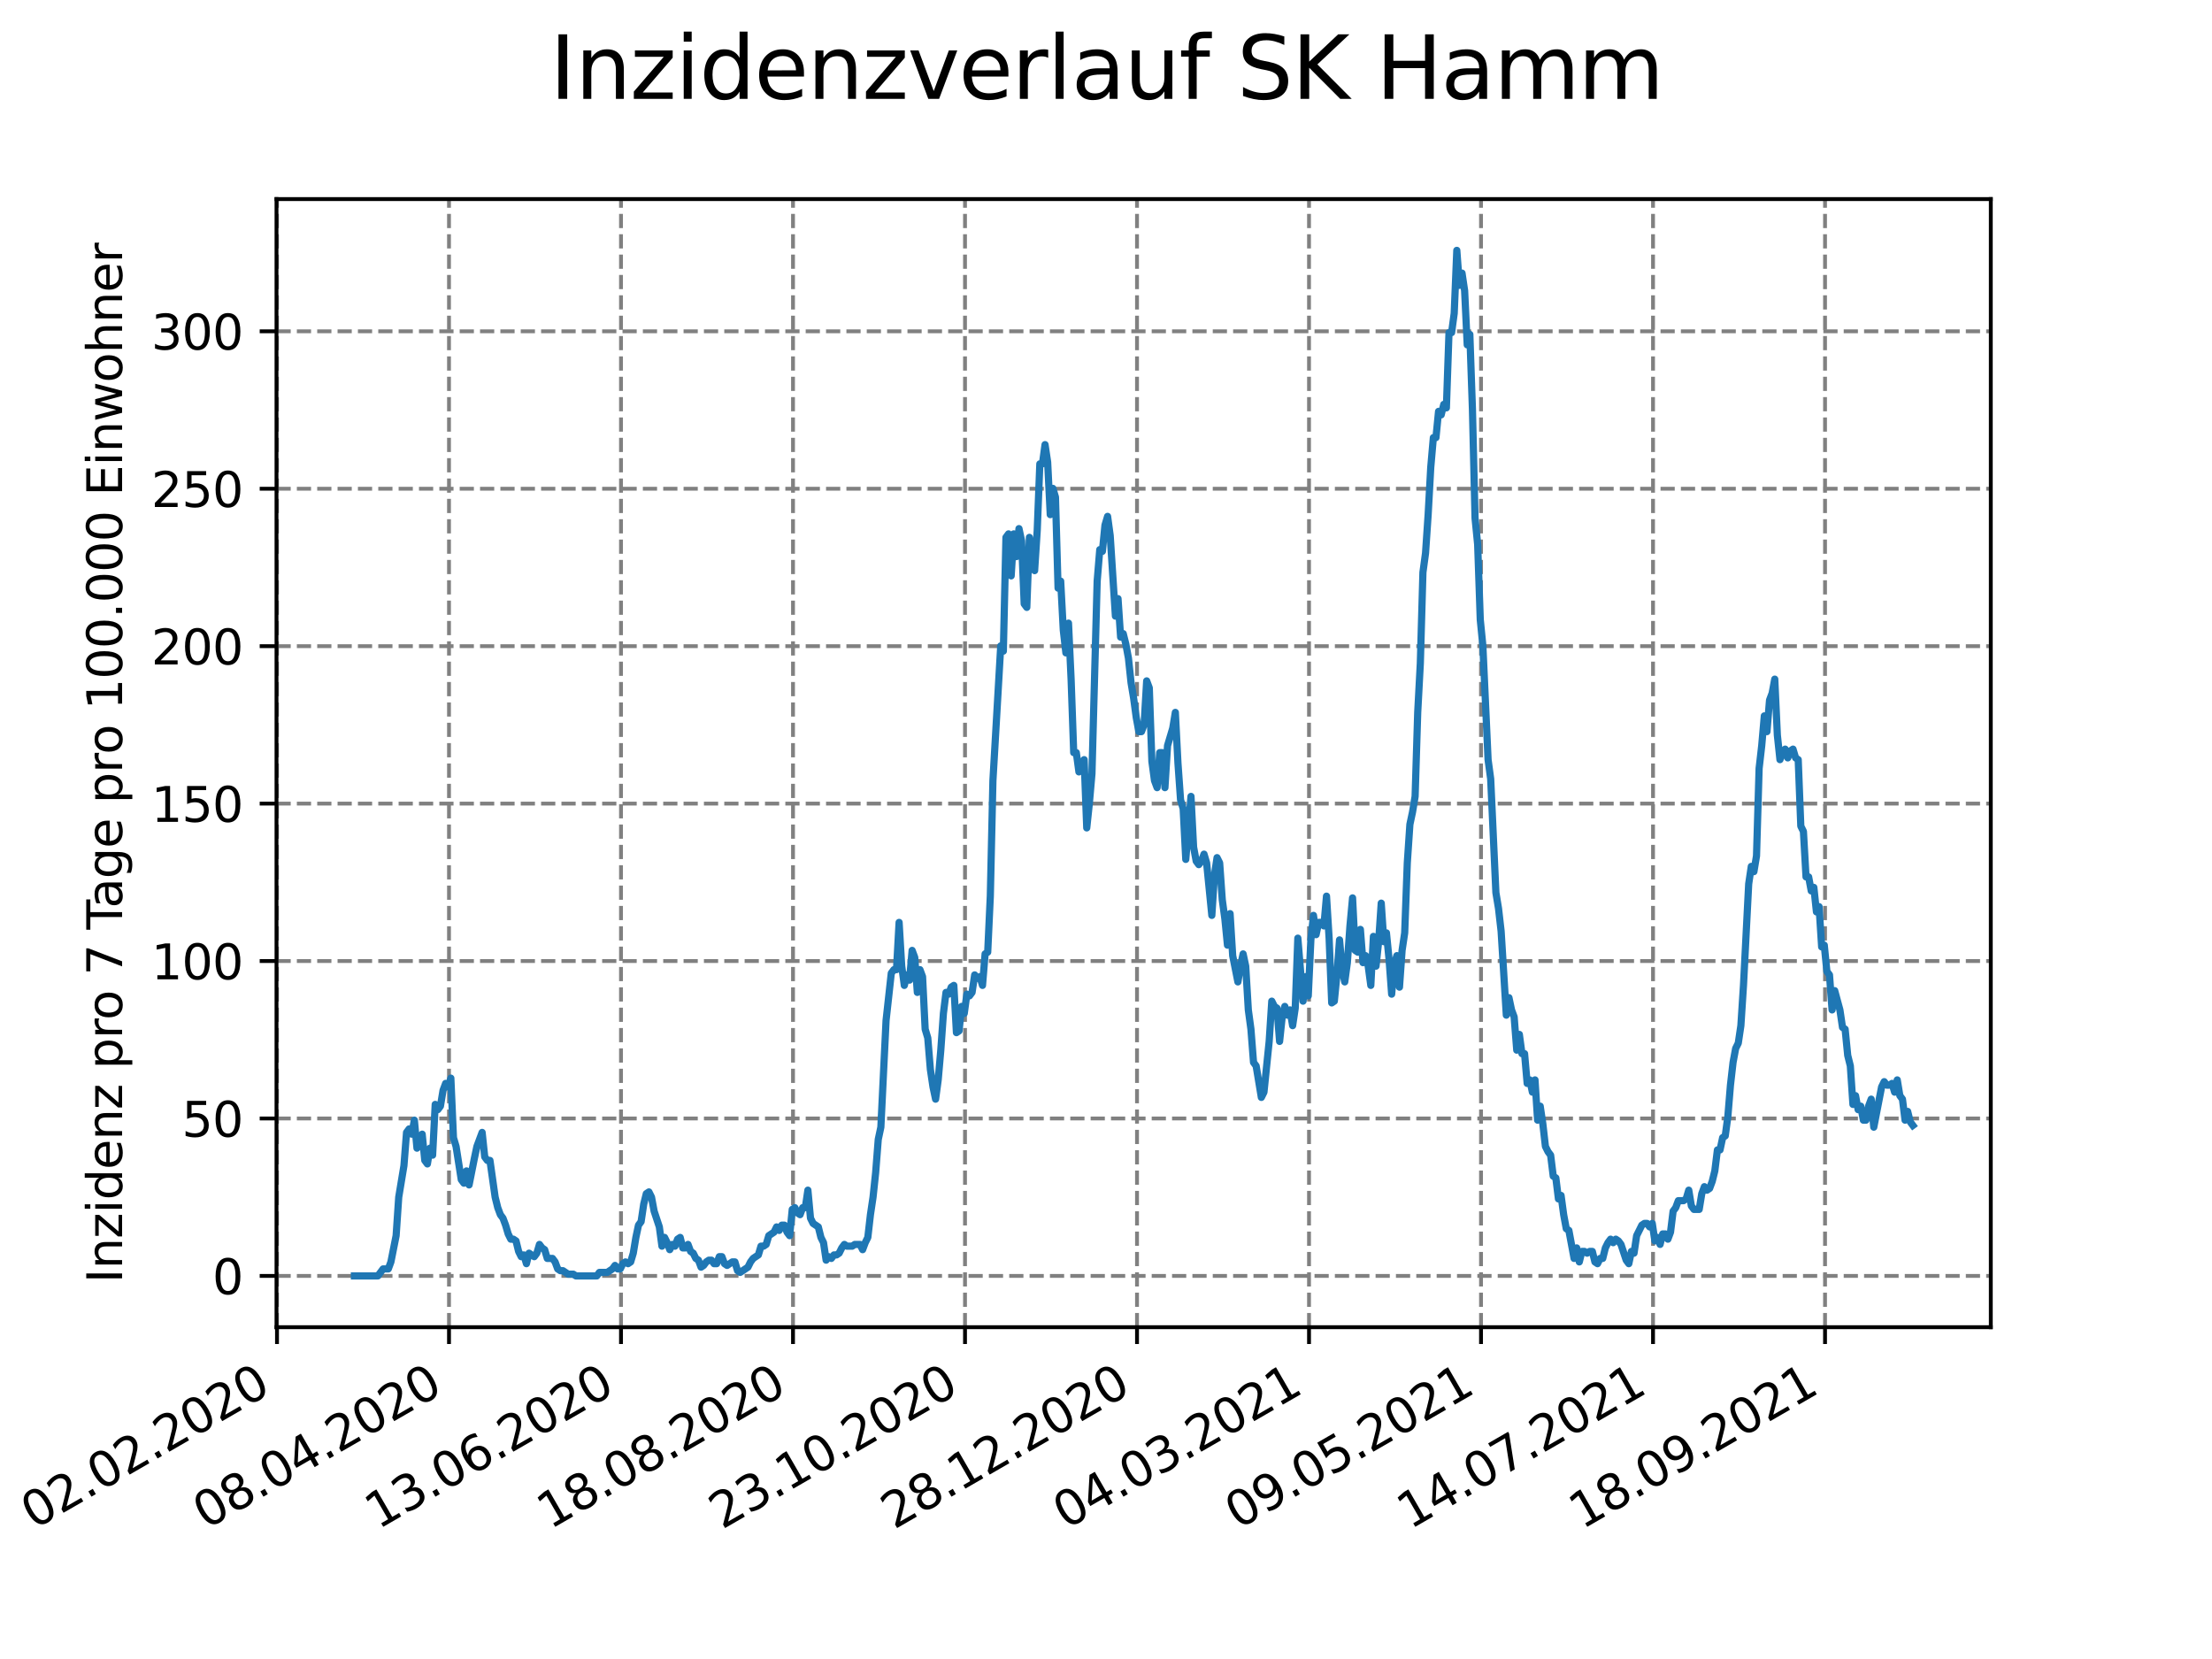<?xml version="1.0" encoding="utf-8" standalone="no"?>
<!DOCTYPE svg PUBLIC "-//W3C//DTD SVG 1.1//EN"
  "http://www.w3.org/Graphics/SVG/1.1/DTD/svg11.dtd">
<svg height="345.6pt" version="1.1" viewBox="0 0 460.8 345.6" width="460.8pt" xmlns="http://www.w3.org/2000/svg" xmlns:xlink="http://www.w3.org/1999/xlink">
 <defs>
  <style type="text/css">*{stroke-linecap:butt;stroke-linejoin:round;}</style>
 </defs>
 <g id="figure_1">
  <g id="patch_1">
   <path d="M 0 345.6 
L 460.8 345.6 
L 460.8 0 
L 0 0 
z
" style="fill:#ffffff;"/>
  </g>
  <g id="axes_1">
   <g id="patch_2">
    <path d="M 57.6 276.48 
L 414.72 276.48 
L 414.72 41.472 
L 57.6 41.472 
z
" style="fill:#ffffff;"/>
   </g>
   <g id="matplotlib.axis_1">
    <g id="xtick_1">
     <g id="line2d_1">
      <path clip-path="url(#p7c4bafb1cb)" d="M 57.704 276.48 
L 57.704 41.472 
" style="fill:none;stroke:#808080;stroke-dasharray:2.96,1.28;stroke-dashoffset:0;stroke-width:0.8;"/>
     </g>
     <g id="line2d_2">
      <defs>
       <path d="M 0 0 
L 0 3.5 
" id="m81e621894f" style="stroke:#000000;stroke-width:0.8;"/>
      </defs>
      <g>
       <use style="stroke:#000000;stroke-width:0.8;" x="57.704" xlink:href="#m81e621894f" y="276.48"/>
      </g>
     </g>
     <g id="text_1">
      <!-- 02.02.2020 -->
      <g transform="translate(7.079 318.689)rotate(-30)scale(0.1 -0.1)">
       <defs>
        <path d="M 2034 4250 
Q 1547 4250 1301 3770 
Q 1056 3291 1056 2328 
Q 1056 1369 1301 889 
Q 1547 409 2034 409 
Q 2525 409 2770 889 
Q 3016 1369 3016 2328 
Q 3016 3291 2770 3770 
Q 2525 4250 2034 4250 
z
M 2034 4750 
Q 2819 4750 3233 4129 
Q 3647 3509 3647 2328 
Q 3647 1150 3233 529 
Q 2819 -91 2034 -91 
Q 1250 -91 836 529 
Q 422 1150 422 2328 
Q 422 3509 836 4129 
Q 1250 4750 2034 4750 
z
" id="DejaVuSans-30" transform="scale(0.016)"/>
        <path d="M 1228 531 
L 3431 531 
L 3431 0 
L 469 0 
L 469 531 
Q 828 903 1448 1529 
Q 2069 2156 2228 2338 
Q 2531 2678 2651 2914 
Q 2772 3150 2772 3378 
Q 2772 3750 2511 3984 
Q 2250 4219 1831 4219 
Q 1534 4219 1204 4116 
Q 875 4013 500 3803 
L 500 4441 
Q 881 4594 1212 4672 
Q 1544 4750 1819 4750 
Q 2544 4750 2975 4387 
Q 3406 4025 3406 3419 
Q 3406 3131 3298 2873 
Q 3191 2616 2906 2266 
Q 2828 2175 2409 1742 
Q 1991 1309 1228 531 
z
" id="DejaVuSans-32" transform="scale(0.016)"/>
        <path d="M 684 794 
L 1344 794 
L 1344 0 
L 684 0 
L 684 794 
z
" id="DejaVuSans-2e" transform="scale(0.016)"/>
       </defs>
       <use xlink:href="#DejaVuSans-30"/>
       <use x="63.623" xlink:href="#DejaVuSans-32"/>
       <use x="127.246" xlink:href="#DejaVuSans-2e"/>
       <use x="159.033" xlink:href="#DejaVuSans-30"/>
       <use x="222.656" xlink:href="#DejaVuSans-32"/>
       <use x="286.279" xlink:href="#DejaVuSans-2e"/>
       <use x="318.066" xlink:href="#DejaVuSans-32"/>
       <use x="381.689" xlink:href="#DejaVuSans-30"/>
       <use x="445.312" xlink:href="#DejaVuSans-32"/>
       <use x="508.936" xlink:href="#DejaVuSans-30"/>
      </g>
     </g>
    </g>
    <g id="xtick_2">
     <g id="line2d_3">
      <path clip-path="url(#p7c4bafb1cb)" d="M 93.535 276.48 
L 93.535 41.472 
" style="fill:none;stroke:#808080;stroke-dasharray:2.96,1.28;stroke-dashoffset:0;stroke-width:0.8;"/>
     </g>
     <g id="line2d_4">
      <g>
       <use style="stroke:#000000;stroke-width:0.8;" x="93.535" xlink:href="#m81e621894f" y="276.48"/>
      </g>
     </g>
     <g id="text_2">
      <!-- 08.04.2020 -->
      <g transform="translate(42.91 318.689)rotate(-30)scale(0.1 -0.1)">
       <defs>
        <path d="M 2034 2216 
Q 1584 2216 1326 1975 
Q 1069 1734 1069 1313 
Q 1069 891 1326 650 
Q 1584 409 2034 409 
Q 2484 409 2743 651 
Q 3003 894 3003 1313 
Q 3003 1734 2745 1975 
Q 2488 2216 2034 2216 
z
M 1403 2484 
Q 997 2584 770 2862 
Q 544 3141 544 3541 
Q 544 4100 942 4425 
Q 1341 4750 2034 4750 
Q 2731 4750 3128 4425 
Q 3525 4100 3525 3541 
Q 3525 3141 3298 2862 
Q 3072 2584 2669 2484 
Q 3125 2378 3379 2068 
Q 3634 1759 3634 1313 
Q 3634 634 3220 271 
Q 2806 -91 2034 -91 
Q 1263 -91 848 271 
Q 434 634 434 1313 
Q 434 1759 690 2068 
Q 947 2378 1403 2484 
z
M 1172 3481 
Q 1172 3119 1398 2916 
Q 1625 2713 2034 2713 
Q 2441 2713 2670 2916 
Q 2900 3119 2900 3481 
Q 2900 3844 2670 4047 
Q 2441 4250 2034 4250 
Q 1625 4250 1398 4047 
Q 1172 3844 1172 3481 
z
" id="DejaVuSans-38" transform="scale(0.016)"/>
        <path d="M 2419 4116 
L 825 1625 
L 2419 1625 
L 2419 4116 
z
M 2253 4666 
L 3047 4666 
L 3047 1625 
L 3713 1625 
L 3713 1100 
L 3047 1100 
L 3047 0 
L 2419 0 
L 2419 1100 
L 313 1100 
L 313 1709 
L 2253 4666 
z
" id="DejaVuSans-34" transform="scale(0.016)"/>
       </defs>
       <use xlink:href="#DejaVuSans-30"/>
       <use x="63.623" xlink:href="#DejaVuSans-38"/>
       <use x="127.246" xlink:href="#DejaVuSans-2e"/>
       <use x="159.033" xlink:href="#DejaVuSans-30"/>
       <use x="222.656" xlink:href="#DejaVuSans-34"/>
       <use x="286.279" xlink:href="#DejaVuSans-2e"/>
       <use x="318.066" xlink:href="#DejaVuSans-32"/>
       <use x="381.689" xlink:href="#DejaVuSans-30"/>
       <use x="445.312" xlink:href="#DejaVuSans-32"/>
       <use x="508.936" xlink:href="#DejaVuSans-30"/>
      </g>
     </g>
    </g>
    <g id="xtick_3">
     <g id="line2d_5">
      <path clip-path="url(#p7c4bafb1cb)" d="M 129.367 276.48 
L 129.367 41.472 
" style="fill:none;stroke:#808080;stroke-dasharray:2.96,1.28;stroke-dashoffset:0;stroke-width:0.8;"/>
     </g>
     <g id="line2d_6">
      <g>
       <use style="stroke:#000000;stroke-width:0.8;" x="129.367" xlink:href="#m81e621894f" y="276.48"/>
      </g>
     </g>
     <g id="text_3">
      <!-- 13.06.2020 -->
      <g transform="translate(78.742 318.689)rotate(-30)scale(0.1 -0.1)">
       <defs>
        <path d="M 794 531 
L 1825 531 
L 1825 4091 
L 703 3866 
L 703 4441 
L 1819 4666 
L 2450 4666 
L 2450 531 
L 3481 531 
L 3481 0 
L 794 0 
L 794 531 
z
" id="DejaVuSans-31" transform="scale(0.016)"/>
        <path d="M 2597 2516 
Q 3050 2419 3304 2112 
Q 3559 1806 3559 1356 
Q 3559 666 3084 287 
Q 2609 -91 1734 -91 
Q 1441 -91 1130 -33 
Q 819 25 488 141 
L 488 750 
Q 750 597 1062 519 
Q 1375 441 1716 441 
Q 2309 441 2620 675 
Q 2931 909 2931 1356 
Q 2931 1769 2642 2001 
Q 2353 2234 1838 2234 
L 1294 2234 
L 1294 2753 
L 1863 2753 
Q 2328 2753 2575 2939 
Q 2822 3125 2822 3475 
Q 2822 3834 2567 4026 
Q 2313 4219 1838 4219 
Q 1578 4219 1281 4162 
Q 984 4106 628 3988 
L 628 4550 
Q 988 4650 1302 4700 
Q 1616 4750 1894 4750 
Q 2613 4750 3031 4423 
Q 3450 4097 3450 3541 
Q 3450 3153 3228 2886 
Q 3006 2619 2597 2516 
z
" id="DejaVuSans-33" transform="scale(0.016)"/>
        <path d="M 2113 2584 
Q 1688 2584 1439 2293 
Q 1191 2003 1191 1497 
Q 1191 994 1439 701 
Q 1688 409 2113 409 
Q 2538 409 2786 701 
Q 3034 994 3034 1497 
Q 3034 2003 2786 2293 
Q 2538 2584 2113 2584 
z
M 3366 4563 
L 3366 3988 
Q 3128 4100 2886 4159 
Q 2644 4219 2406 4219 
Q 1781 4219 1451 3797 
Q 1122 3375 1075 2522 
Q 1259 2794 1537 2939 
Q 1816 3084 2150 3084 
Q 2853 3084 3261 2657 
Q 3669 2231 3669 1497 
Q 3669 778 3244 343 
Q 2819 -91 2113 -91 
Q 1303 -91 875 529 
Q 447 1150 447 2328 
Q 447 3434 972 4092 
Q 1497 4750 2381 4750 
Q 2619 4750 2861 4703 
Q 3103 4656 3366 4563 
z
" id="DejaVuSans-36" transform="scale(0.016)"/>
       </defs>
       <use xlink:href="#DejaVuSans-31"/>
       <use x="63.623" xlink:href="#DejaVuSans-33"/>
       <use x="127.246" xlink:href="#DejaVuSans-2e"/>
       <use x="159.033" xlink:href="#DejaVuSans-30"/>
       <use x="222.656" xlink:href="#DejaVuSans-36"/>
       <use x="286.279" xlink:href="#DejaVuSans-2e"/>
       <use x="318.066" xlink:href="#DejaVuSans-32"/>
       <use x="381.689" xlink:href="#DejaVuSans-30"/>
       <use x="445.312" xlink:href="#DejaVuSans-32"/>
       <use x="508.936" xlink:href="#DejaVuSans-30"/>
      </g>
     </g>
    </g>
    <g id="xtick_4">
     <g id="line2d_7">
      <path clip-path="url(#p7c4bafb1cb)" d="M 165.198 276.48 
L 165.198 41.472 
" style="fill:none;stroke:#808080;stroke-dasharray:2.96,1.28;stroke-dashoffset:0;stroke-width:0.8;"/>
     </g>
     <g id="line2d_8">
      <g>
       <use style="stroke:#000000;stroke-width:0.8;" x="165.198" xlink:href="#m81e621894f" y="276.48"/>
      </g>
     </g>
     <g id="text_4">
      <!-- 18.08.2020 -->
      <g transform="translate(114.573 318.689)rotate(-30)scale(0.1 -0.1)">
       <use xlink:href="#DejaVuSans-31"/>
       <use x="63.623" xlink:href="#DejaVuSans-38"/>
       <use x="127.246" xlink:href="#DejaVuSans-2e"/>
       <use x="159.033" xlink:href="#DejaVuSans-30"/>
       <use x="222.656" xlink:href="#DejaVuSans-38"/>
       <use x="286.279" xlink:href="#DejaVuSans-2e"/>
       <use x="318.066" xlink:href="#DejaVuSans-32"/>
       <use x="381.689" xlink:href="#DejaVuSans-30"/>
       <use x="445.312" xlink:href="#DejaVuSans-32"/>
       <use x="508.936" xlink:href="#DejaVuSans-30"/>
      </g>
     </g>
    </g>
    <g id="xtick_5">
     <g id="line2d_9">
      <path clip-path="url(#p7c4bafb1cb)" d="M 201.03 276.48 
L 201.03 41.472 
" style="fill:none;stroke:#808080;stroke-dasharray:2.96,1.28;stroke-dashoffset:0;stroke-width:0.8;"/>
     </g>
     <g id="line2d_10">
      <g>
       <use style="stroke:#000000;stroke-width:0.8;" x="201.03" xlink:href="#m81e621894f" y="276.48"/>
      </g>
     </g>
     <g id="text_5">
      <!-- 23.10.2020 -->
      <g transform="translate(150.405 318.689)rotate(-30)scale(0.1 -0.1)">
       <use xlink:href="#DejaVuSans-32"/>
       <use x="63.623" xlink:href="#DejaVuSans-33"/>
       <use x="127.246" xlink:href="#DejaVuSans-2e"/>
       <use x="159.033" xlink:href="#DejaVuSans-31"/>
       <use x="222.656" xlink:href="#DejaVuSans-30"/>
       <use x="286.279" xlink:href="#DejaVuSans-2e"/>
       <use x="318.066" xlink:href="#DejaVuSans-32"/>
       <use x="381.689" xlink:href="#DejaVuSans-30"/>
       <use x="445.312" xlink:href="#DejaVuSans-32"/>
       <use x="508.936" xlink:href="#DejaVuSans-30"/>
      </g>
     </g>
    </g>
    <g id="xtick_6">
     <g id="line2d_11">
      <path clip-path="url(#p7c4bafb1cb)" d="M 236.861 276.48 
L 236.861 41.472 
" style="fill:none;stroke:#808080;stroke-dasharray:2.96,1.28;stroke-dashoffset:0;stroke-width:0.8;"/>
     </g>
     <g id="line2d_12">
      <g>
       <use style="stroke:#000000;stroke-width:0.8;" x="236.861" xlink:href="#m81e621894f" y="276.48"/>
      </g>
     </g>
     <g id="text_6">
      <!-- 28.12.2020 -->
      <g transform="translate(186.236 318.689)rotate(-30)scale(0.1 -0.1)">
       <use xlink:href="#DejaVuSans-32"/>
       <use x="63.623" xlink:href="#DejaVuSans-38"/>
       <use x="127.246" xlink:href="#DejaVuSans-2e"/>
       <use x="159.033" xlink:href="#DejaVuSans-31"/>
       <use x="222.656" xlink:href="#DejaVuSans-32"/>
       <use x="286.279" xlink:href="#DejaVuSans-2e"/>
       <use x="318.066" xlink:href="#DejaVuSans-32"/>
       <use x="381.689" xlink:href="#DejaVuSans-30"/>
       <use x="445.312" xlink:href="#DejaVuSans-32"/>
       <use x="508.936" xlink:href="#DejaVuSans-30"/>
      </g>
     </g>
    </g>
    <g id="xtick_7">
     <g id="line2d_13">
      <path clip-path="url(#p7c4bafb1cb)" d="M 272.693 276.48 
L 272.693 41.472 
" style="fill:none;stroke:#808080;stroke-dasharray:2.96,1.28;stroke-dashoffset:0;stroke-width:0.8;"/>
     </g>
     <g id="line2d_14">
      <g>
       <use style="stroke:#000000;stroke-width:0.8;" x="272.693" xlink:href="#m81e621894f" y="276.48"/>
      </g>
     </g>
     <g id="text_7">
      <!-- 04.03.2021 -->
      <g transform="translate(222.067 318.689)rotate(-30)scale(0.1 -0.1)">
       <use xlink:href="#DejaVuSans-30"/>
       <use x="63.623" xlink:href="#DejaVuSans-34"/>
       <use x="127.246" xlink:href="#DejaVuSans-2e"/>
       <use x="159.033" xlink:href="#DejaVuSans-30"/>
       <use x="222.656" xlink:href="#DejaVuSans-33"/>
       <use x="286.279" xlink:href="#DejaVuSans-2e"/>
       <use x="318.066" xlink:href="#DejaVuSans-32"/>
       <use x="381.689" xlink:href="#DejaVuSans-30"/>
       <use x="445.312" xlink:href="#DejaVuSans-32"/>
       <use x="508.936" xlink:href="#DejaVuSans-31"/>
      </g>
     </g>
    </g>
    <g id="xtick_8">
     <g id="line2d_15">
      <path clip-path="url(#p7c4bafb1cb)" d="M 308.524 276.48 
L 308.524 41.472 
" style="fill:none;stroke:#808080;stroke-dasharray:2.96,1.28;stroke-dashoffset:0;stroke-width:0.8;"/>
     </g>
     <g id="line2d_16">
      <g>
       <use style="stroke:#000000;stroke-width:0.8;" x="308.524" xlink:href="#m81e621894f" y="276.48"/>
      </g>
     </g>
     <g id="text_8">
      <!-- 09.05.2021 -->
      <g transform="translate(257.899 318.689)rotate(-30)scale(0.1 -0.1)">
       <defs>
        <path d="M 703 97 
L 703 672 
Q 941 559 1184 500 
Q 1428 441 1663 441 
Q 2288 441 2617 861 
Q 2947 1281 2994 2138 
Q 2813 1869 2534 1725 
Q 2256 1581 1919 1581 
Q 1219 1581 811 2004 
Q 403 2428 403 3163 
Q 403 3881 828 4315 
Q 1253 4750 1959 4750 
Q 2769 4750 3195 4129 
Q 3622 3509 3622 2328 
Q 3622 1225 3098 567 
Q 2575 -91 1691 -91 
Q 1453 -91 1209 -44 
Q 966 3 703 97 
z
M 1959 2075 
Q 2384 2075 2632 2365 
Q 2881 2656 2881 3163 
Q 2881 3666 2632 3958 
Q 2384 4250 1959 4250 
Q 1534 4250 1286 3958 
Q 1038 3666 1038 3163 
Q 1038 2656 1286 2365 
Q 1534 2075 1959 2075 
z
" id="DejaVuSans-39" transform="scale(0.016)"/>
        <path d="M 691 4666 
L 3169 4666 
L 3169 4134 
L 1269 4134 
L 1269 2991 
Q 1406 3038 1543 3061 
Q 1681 3084 1819 3084 
Q 2600 3084 3056 2656 
Q 3513 2228 3513 1497 
Q 3513 744 3044 326 
Q 2575 -91 1722 -91 
Q 1428 -91 1123 -41 
Q 819 9 494 109 
L 494 744 
Q 775 591 1075 516 
Q 1375 441 1709 441 
Q 2250 441 2565 725 
Q 2881 1009 2881 1497 
Q 2881 1984 2565 2268 
Q 2250 2553 1709 2553 
Q 1456 2553 1204 2497 
Q 953 2441 691 2322 
L 691 4666 
z
" id="DejaVuSans-35" transform="scale(0.016)"/>
       </defs>
       <use xlink:href="#DejaVuSans-30"/>
       <use x="63.623" xlink:href="#DejaVuSans-39"/>
       <use x="127.246" xlink:href="#DejaVuSans-2e"/>
       <use x="159.033" xlink:href="#DejaVuSans-30"/>
       <use x="222.656" xlink:href="#DejaVuSans-35"/>
       <use x="286.279" xlink:href="#DejaVuSans-2e"/>
       <use x="318.066" xlink:href="#DejaVuSans-32"/>
       <use x="381.689" xlink:href="#DejaVuSans-30"/>
       <use x="445.312" xlink:href="#DejaVuSans-32"/>
       <use x="508.936" xlink:href="#DejaVuSans-31"/>
      </g>
     </g>
    </g>
    <g id="xtick_9">
     <g id="line2d_17">
      <path clip-path="url(#p7c4bafb1cb)" d="M 344.356 276.48 
L 344.356 41.472 
" style="fill:none;stroke:#808080;stroke-dasharray:2.96,1.28;stroke-dashoffset:0;stroke-width:0.8;"/>
     </g>
     <g id="line2d_18">
      <g>
       <use style="stroke:#000000;stroke-width:0.8;" x="344.356" xlink:href="#m81e621894f" y="276.48"/>
      </g>
     </g>
     <g id="text_9">
      <!-- 14.07.2021 -->
      <g transform="translate(293.73 318.689)rotate(-30)scale(0.1 -0.1)">
       <defs>
        <path d="M 525 4666 
L 3525 4666 
L 3525 4397 
L 1831 0 
L 1172 0 
L 2766 4134 
L 525 4134 
L 525 4666 
z
" id="DejaVuSans-37" transform="scale(0.016)"/>
       </defs>
       <use xlink:href="#DejaVuSans-31"/>
       <use x="63.623" xlink:href="#DejaVuSans-34"/>
       <use x="127.246" xlink:href="#DejaVuSans-2e"/>
       <use x="159.033" xlink:href="#DejaVuSans-30"/>
       <use x="222.656" xlink:href="#DejaVuSans-37"/>
       <use x="286.279" xlink:href="#DejaVuSans-2e"/>
       <use x="318.066" xlink:href="#DejaVuSans-32"/>
       <use x="381.689" xlink:href="#DejaVuSans-30"/>
       <use x="445.312" xlink:href="#DejaVuSans-32"/>
       <use x="508.936" xlink:href="#DejaVuSans-31"/>
      </g>
     </g>
    </g>
    <g id="xtick_10">
     <g id="line2d_19">
      <path clip-path="url(#p7c4bafb1cb)" d="M 380.187 276.48 
L 380.187 41.472 
" style="fill:none;stroke:#808080;stroke-dasharray:2.96,1.28;stroke-dashoffset:0;stroke-width:0.8;"/>
     </g>
     <g id="line2d_20">
      <g>
       <use style="stroke:#000000;stroke-width:0.8;" x="380.187" xlink:href="#m81e621894f" y="276.48"/>
      </g>
     </g>
     <g id="text_10">
      <!-- 18.09.2021 -->
      <g transform="translate(329.562 318.689)rotate(-30)scale(0.1 -0.1)">
       <use xlink:href="#DejaVuSans-31"/>
       <use x="63.623" xlink:href="#DejaVuSans-38"/>
       <use x="127.246" xlink:href="#DejaVuSans-2e"/>
       <use x="159.033" xlink:href="#DejaVuSans-30"/>
       <use x="222.656" xlink:href="#DejaVuSans-39"/>
       <use x="286.279" xlink:href="#DejaVuSans-2e"/>
       <use x="318.066" xlink:href="#DejaVuSans-32"/>
       <use x="381.689" xlink:href="#DejaVuSans-30"/>
       <use x="445.312" xlink:href="#DejaVuSans-32"/>
       <use x="508.936" xlink:href="#DejaVuSans-31"/>
      </g>
     </g>
    </g>
   </g>
   <g id="matplotlib.axis_2">
    <g id="ytick_1">
     <g id="line2d_21">
      <path clip-path="url(#p7c4bafb1cb)" d="M 57.6 265.798 
L 414.72 265.798 
" style="fill:none;stroke:#808080;stroke-dasharray:2.96,1.28;stroke-dashoffset:0;stroke-width:0.8;"/>
     </g>
     <g id="line2d_22">
      <defs>
       <path d="M 0 0 
L -3.5 0 
" id="mf8a70f4591" style="stroke:#000000;stroke-width:0.8;"/>
      </defs>
      <g>
       <use style="stroke:#000000;stroke-width:0.8;" x="57.6" xlink:href="#mf8a70f4591" y="265.798"/>
      </g>
     </g>
     <g id="text_11">
      <!-- 0 -->
      <g transform="translate(44.237 269.597)scale(0.1 -0.1)">
       <use xlink:href="#DejaVuSans-30"/>
      </g>
     </g>
    </g>
    <g id="ytick_2">
     <g id="line2d_23">
      <path clip-path="url(#p7c4bafb1cb)" d="M 57.6 233.001 
L 414.72 233.001 
" style="fill:none;stroke:#808080;stroke-dasharray:2.96,1.28;stroke-dashoffset:0;stroke-width:0.8;"/>
     </g>
     <g id="line2d_24">
      <g>
       <use style="stroke:#000000;stroke-width:0.8;" x="57.6" xlink:href="#mf8a70f4591" y="233.001"/>
      </g>
     </g>
     <g id="text_12">
      <!-- 50 -->
      <g transform="translate(37.875 236.8)scale(0.1 -0.1)">
       <use xlink:href="#DejaVuSans-35"/>
       <use x="63.623" xlink:href="#DejaVuSans-30"/>
      </g>
     </g>
    </g>
    <g id="ytick_3">
     <g id="line2d_25">
      <path clip-path="url(#p7c4bafb1cb)" d="M 57.6 200.204 
L 414.72 200.204 
" style="fill:none;stroke:#808080;stroke-dasharray:2.96,1.28;stroke-dashoffset:0;stroke-width:0.8;"/>
     </g>
     <g id="line2d_26">
      <g>
       <use style="stroke:#000000;stroke-width:0.8;" x="57.6" xlink:href="#mf8a70f4591" y="200.204"/>
      </g>
     </g>
     <g id="text_13">
      <!-- 100 -->
      <g transform="translate(31.512 204.003)scale(0.1 -0.1)">
       <use xlink:href="#DejaVuSans-31"/>
       <use x="63.623" xlink:href="#DejaVuSans-30"/>
       <use x="127.246" xlink:href="#DejaVuSans-30"/>
      </g>
     </g>
    </g>
    <g id="ytick_4">
     <g id="line2d_27">
      <path clip-path="url(#p7c4bafb1cb)" d="M 57.6 167.407 
L 414.72 167.407 
" style="fill:none;stroke:#808080;stroke-dasharray:2.96,1.28;stroke-dashoffset:0;stroke-width:0.8;"/>
     </g>
     <g id="line2d_28">
      <g>
       <use style="stroke:#000000;stroke-width:0.8;" x="57.6" xlink:href="#mf8a70f4591" y="167.407"/>
      </g>
     </g>
     <g id="text_14">
      <!-- 150 -->
      <g transform="translate(31.512 171.206)scale(0.1 -0.1)">
       <use xlink:href="#DejaVuSans-31"/>
       <use x="63.623" xlink:href="#DejaVuSans-35"/>
       <use x="127.246" xlink:href="#DejaVuSans-30"/>
      </g>
     </g>
    </g>
    <g id="ytick_5">
     <g id="line2d_29">
      <path clip-path="url(#p7c4bafb1cb)" d="M 57.6 134.61 
L 414.72 134.61 
" style="fill:none;stroke:#808080;stroke-dasharray:2.96,1.28;stroke-dashoffset:0;stroke-width:0.8;"/>
     </g>
     <g id="line2d_30">
      <g>
       <use style="stroke:#000000;stroke-width:0.8;" x="57.6" xlink:href="#mf8a70f4591" y="134.61"/>
      </g>
     </g>
     <g id="text_15">
      <!-- 200 -->
      <g transform="translate(31.512 138.41)scale(0.1 -0.1)">
       <use xlink:href="#DejaVuSans-32"/>
       <use x="63.623" xlink:href="#DejaVuSans-30"/>
       <use x="127.246" xlink:href="#DejaVuSans-30"/>
      </g>
     </g>
    </g>
    <g id="ytick_6">
     <g id="line2d_31">
      <path clip-path="url(#p7c4bafb1cb)" d="M 57.6 101.814 
L 414.72 101.814 
" style="fill:none;stroke:#808080;stroke-dasharray:2.96,1.28;stroke-dashoffset:0;stroke-width:0.8;"/>
     </g>
     <g id="line2d_32">
      <g>
       <use style="stroke:#000000;stroke-width:0.8;" x="57.6" xlink:href="#mf8a70f4591" y="101.814"/>
      </g>
     </g>
     <g id="text_16">
      <!-- 250 -->
      <g transform="translate(31.512 105.613)scale(0.1 -0.1)">
       <use xlink:href="#DejaVuSans-32"/>
       <use x="63.623" xlink:href="#DejaVuSans-35"/>
       <use x="127.246" xlink:href="#DejaVuSans-30"/>
      </g>
     </g>
    </g>
    <g id="ytick_7">
     <g id="line2d_33">
      <path clip-path="url(#p7c4bafb1cb)" d="M 57.6 69.017 
L 414.72 69.017 
" style="fill:none;stroke:#808080;stroke-dasharray:2.96,1.28;stroke-dashoffset:0;stroke-width:0.8;"/>
     </g>
     <g id="line2d_34">
      <g>
       <use style="stroke:#000000;stroke-width:0.8;" x="57.6" xlink:href="#mf8a70f4591" y="69.017"/>
      </g>
     </g>
     <g id="text_17">
      <!-- 300 -->
      <g transform="translate(31.512 72.816)scale(0.1 -0.1)">
       <use xlink:href="#DejaVuSans-33"/>
       <use x="63.623" xlink:href="#DejaVuSans-30"/>
       <use x="127.246" xlink:href="#DejaVuSans-30"/>
      </g>
     </g>
    </g>
    <g id="text_18">
     <!-- Inzidenz pro 7 Tage pro 100.000 Einwohner -->
     <g transform="translate(25.433 267.301)rotate(-90)scale(0.1 -0.1)">
      <defs>
       <path d="M 628 4666 
L 1259 4666 
L 1259 0 
L 628 0 
L 628 4666 
z
" id="DejaVuSans-49" transform="scale(0.016)"/>
       <path d="M 3513 2113 
L 3513 0 
L 2938 0 
L 2938 2094 
Q 2938 2591 2744 2837 
Q 2550 3084 2163 3084 
Q 1697 3084 1428 2787 
Q 1159 2491 1159 1978 
L 1159 0 
L 581 0 
L 581 3500 
L 1159 3500 
L 1159 2956 
Q 1366 3272 1645 3428 
Q 1925 3584 2291 3584 
Q 2894 3584 3203 3211 
Q 3513 2838 3513 2113 
z
" id="DejaVuSans-6e" transform="scale(0.016)"/>
       <path d="M 353 3500 
L 3084 3500 
L 3084 2975 
L 922 459 
L 3084 459 
L 3084 0 
L 275 0 
L 275 525 
L 2438 3041 
L 353 3041 
L 353 3500 
z
" id="DejaVuSans-7a" transform="scale(0.016)"/>
       <path d="M 603 3500 
L 1178 3500 
L 1178 0 
L 603 0 
L 603 3500 
z
M 603 4863 
L 1178 4863 
L 1178 4134 
L 603 4134 
L 603 4863 
z
" id="DejaVuSans-69" transform="scale(0.016)"/>
       <path d="M 2906 2969 
L 2906 4863 
L 3481 4863 
L 3481 0 
L 2906 0 
L 2906 525 
Q 2725 213 2448 61 
Q 2172 -91 1784 -91 
Q 1150 -91 751 415 
Q 353 922 353 1747 
Q 353 2572 751 3078 
Q 1150 3584 1784 3584 
Q 2172 3584 2448 3432 
Q 2725 3281 2906 2969 
z
M 947 1747 
Q 947 1113 1208 752 
Q 1469 391 1925 391 
Q 2381 391 2643 752 
Q 2906 1113 2906 1747 
Q 2906 2381 2643 2742 
Q 2381 3103 1925 3103 
Q 1469 3103 1208 2742 
Q 947 2381 947 1747 
z
" id="DejaVuSans-64" transform="scale(0.016)"/>
       <path d="M 3597 1894 
L 3597 1613 
L 953 1613 
Q 991 1019 1311 708 
Q 1631 397 2203 397 
Q 2534 397 2845 478 
Q 3156 559 3463 722 
L 3463 178 
Q 3153 47 2828 -22 
Q 2503 -91 2169 -91 
Q 1331 -91 842 396 
Q 353 884 353 1716 
Q 353 2575 817 3079 
Q 1281 3584 2069 3584 
Q 2775 3584 3186 3129 
Q 3597 2675 3597 1894 
z
M 3022 2063 
Q 3016 2534 2758 2815 
Q 2500 3097 2075 3097 
Q 1594 3097 1305 2825 
Q 1016 2553 972 2059 
L 3022 2063 
z
" id="DejaVuSans-65" transform="scale(0.016)"/>
       <path id="DejaVuSans-20" transform="scale(0.016)"/>
       <path d="M 1159 525 
L 1159 -1331 
L 581 -1331 
L 581 3500 
L 1159 3500 
L 1159 2969 
Q 1341 3281 1617 3432 
Q 1894 3584 2278 3584 
Q 2916 3584 3314 3078 
Q 3713 2572 3713 1747 
Q 3713 922 3314 415 
Q 2916 -91 2278 -91 
Q 1894 -91 1617 61 
Q 1341 213 1159 525 
z
M 3116 1747 
Q 3116 2381 2855 2742 
Q 2594 3103 2138 3103 
Q 1681 3103 1420 2742 
Q 1159 2381 1159 1747 
Q 1159 1113 1420 752 
Q 1681 391 2138 391 
Q 2594 391 2855 752 
Q 3116 1113 3116 1747 
z
" id="DejaVuSans-70" transform="scale(0.016)"/>
       <path d="M 2631 2963 
Q 2534 3019 2420 3045 
Q 2306 3072 2169 3072 
Q 1681 3072 1420 2755 
Q 1159 2438 1159 1844 
L 1159 0 
L 581 0 
L 581 3500 
L 1159 3500 
L 1159 2956 
Q 1341 3275 1631 3429 
Q 1922 3584 2338 3584 
Q 2397 3584 2469 3576 
Q 2541 3569 2628 3553 
L 2631 2963 
z
" id="DejaVuSans-72" transform="scale(0.016)"/>
       <path d="M 1959 3097 
Q 1497 3097 1228 2736 
Q 959 2375 959 1747 
Q 959 1119 1226 758 
Q 1494 397 1959 397 
Q 2419 397 2687 759 
Q 2956 1122 2956 1747 
Q 2956 2369 2687 2733 
Q 2419 3097 1959 3097 
z
M 1959 3584 
Q 2709 3584 3137 3096 
Q 3566 2609 3566 1747 
Q 3566 888 3137 398 
Q 2709 -91 1959 -91 
Q 1206 -91 779 398 
Q 353 888 353 1747 
Q 353 2609 779 3096 
Q 1206 3584 1959 3584 
z
" id="DejaVuSans-6f" transform="scale(0.016)"/>
       <path d="M -19 4666 
L 3928 4666 
L 3928 4134 
L 2272 4134 
L 2272 0 
L 1638 0 
L 1638 4134 
L -19 4134 
L -19 4666 
z
" id="DejaVuSans-54" transform="scale(0.016)"/>
       <path d="M 2194 1759 
Q 1497 1759 1228 1600 
Q 959 1441 959 1056 
Q 959 750 1161 570 
Q 1363 391 1709 391 
Q 2188 391 2477 730 
Q 2766 1069 2766 1631 
L 2766 1759 
L 2194 1759 
z
M 3341 1997 
L 3341 0 
L 2766 0 
L 2766 531 
Q 2569 213 2275 61 
Q 1981 -91 1556 -91 
Q 1019 -91 701 211 
Q 384 513 384 1019 
Q 384 1609 779 1909 
Q 1175 2209 1959 2209 
L 2766 2209 
L 2766 2266 
Q 2766 2663 2505 2880 
Q 2244 3097 1772 3097 
Q 1472 3097 1187 3025 
Q 903 2953 641 2809 
L 641 3341 
Q 956 3463 1253 3523 
Q 1550 3584 1831 3584 
Q 2591 3584 2966 3190 
Q 3341 2797 3341 1997 
z
" id="DejaVuSans-61" transform="scale(0.016)"/>
       <path d="M 2906 1791 
Q 2906 2416 2648 2759 
Q 2391 3103 1925 3103 
Q 1463 3103 1205 2759 
Q 947 2416 947 1791 
Q 947 1169 1205 825 
Q 1463 481 1925 481 
Q 2391 481 2648 825 
Q 2906 1169 2906 1791 
z
M 3481 434 
Q 3481 -459 3084 -895 
Q 2688 -1331 1869 -1331 
Q 1566 -1331 1297 -1286 
Q 1028 -1241 775 -1147 
L 775 -588 
Q 1028 -725 1275 -790 
Q 1522 -856 1778 -856 
Q 2344 -856 2625 -561 
Q 2906 -266 2906 331 
L 2906 616 
Q 2728 306 2450 153 
Q 2172 0 1784 0 
Q 1141 0 747 490 
Q 353 981 353 1791 
Q 353 2603 747 3093 
Q 1141 3584 1784 3584 
Q 2172 3584 2450 3431 
Q 2728 3278 2906 2969 
L 2906 3500 
L 3481 3500 
L 3481 434 
z
" id="DejaVuSans-67" transform="scale(0.016)"/>
       <path d="M 628 4666 
L 3578 4666 
L 3578 4134 
L 1259 4134 
L 1259 2753 
L 3481 2753 
L 3481 2222 
L 1259 2222 
L 1259 531 
L 3634 531 
L 3634 0 
L 628 0 
L 628 4666 
z
" id="DejaVuSans-45" transform="scale(0.016)"/>
       <path d="M 269 3500 
L 844 3500 
L 1563 769 
L 2278 3500 
L 2956 3500 
L 3675 769 
L 4391 3500 
L 4966 3500 
L 4050 0 
L 3372 0 
L 2619 2869 
L 1863 0 
L 1184 0 
L 269 3500 
z
" id="DejaVuSans-77" transform="scale(0.016)"/>
       <path d="M 3513 2113 
L 3513 0 
L 2938 0 
L 2938 2094 
Q 2938 2591 2744 2837 
Q 2550 3084 2163 3084 
Q 1697 3084 1428 2787 
Q 1159 2491 1159 1978 
L 1159 0 
L 581 0 
L 581 4863 
L 1159 4863 
L 1159 2956 
Q 1366 3272 1645 3428 
Q 1925 3584 2291 3584 
Q 2894 3584 3203 3211 
Q 3513 2838 3513 2113 
z
" id="DejaVuSans-68" transform="scale(0.016)"/>
      </defs>
      <use xlink:href="#DejaVuSans-49"/>
      <use x="29.492" xlink:href="#DejaVuSans-6e"/>
      <use x="92.871" xlink:href="#DejaVuSans-7a"/>
      <use x="145.361" xlink:href="#DejaVuSans-69"/>
      <use x="173.145" xlink:href="#DejaVuSans-64"/>
      <use x="236.621" xlink:href="#DejaVuSans-65"/>
      <use x="298.145" xlink:href="#DejaVuSans-6e"/>
      <use x="361.523" xlink:href="#DejaVuSans-7a"/>
      <use x="414.014" xlink:href="#DejaVuSans-20"/>
      <use x="445.801" xlink:href="#DejaVuSans-70"/>
      <use x="509.277" xlink:href="#DejaVuSans-72"/>
      <use x="548.141" xlink:href="#DejaVuSans-6f"/>
      <use x="609.322" xlink:href="#DejaVuSans-20"/>
      <use x="641.109" xlink:href="#DejaVuSans-37"/>
      <use x="704.732" xlink:href="#DejaVuSans-20"/>
      <use x="736.52" xlink:href="#DejaVuSans-54"/>
      <use x="781.104" xlink:href="#DejaVuSans-61"/>
      <use x="842.383" xlink:href="#DejaVuSans-67"/>
      <use x="905.859" xlink:href="#DejaVuSans-65"/>
      <use x="967.383" xlink:href="#DejaVuSans-20"/>
      <use x="999.17" xlink:href="#DejaVuSans-70"/>
      <use x="1062.646" xlink:href="#DejaVuSans-72"/>
      <use x="1101.51" xlink:href="#DejaVuSans-6f"/>
      <use x="1162.691" xlink:href="#DejaVuSans-20"/>
      <use x="1194.479" xlink:href="#DejaVuSans-31"/>
      <use x="1258.102" xlink:href="#DejaVuSans-30"/>
      <use x="1321.725" xlink:href="#DejaVuSans-30"/>
      <use x="1385.348" xlink:href="#DejaVuSans-2e"/>
      <use x="1417.135" xlink:href="#DejaVuSans-30"/>
      <use x="1480.758" xlink:href="#DejaVuSans-30"/>
      <use x="1544.381" xlink:href="#DejaVuSans-30"/>
      <use x="1608.004" xlink:href="#DejaVuSans-20"/>
      <use x="1639.791" xlink:href="#DejaVuSans-45"/>
      <use x="1702.975" xlink:href="#DejaVuSans-69"/>
      <use x="1730.758" xlink:href="#DejaVuSans-6e"/>
      <use x="1794.137" xlink:href="#DejaVuSans-77"/>
      <use x="1875.924" xlink:href="#DejaVuSans-6f"/>
      <use x="1937.105" xlink:href="#DejaVuSans-68"/>
      <use x="2000.484" xlink:href="#DejaVuSans-6e"/>
      <use x="2063.863" xlink:href="#DejaVuSans-65"/>
      <use x="2125.387" xlink:href="#DejaVuSans-72"/>
     </g>
    </g>
   </g>
   <g id="line2d_35">
    <path clip-path="url(#p7c4bafb1cb)" d="M 73.833 265.798 
L 78.719 265.798 
L 79.805 264.339 
L 80.89 264.339 
L 81.433 262.881 
L 82.519 257.412 
L 83.062 249.392 
L 84.148 242.829 
L 84.691 235.902 
L 85.234 235.173 
L 85.777 236.267 
L 86.319 233.35 
L 86.862 239.184 
L 87.405 238.09 
L 87.948 236.267 
L 88.491 241.736 
L 89.034 242.465 
L 89.577 239.184 
L 90.12 240.642 
L 90.663 230.069 
L 91.206 231.163 
L 91.748 230.434 
L 92.291 227.152 
L 92.834 225.694 
L 93.377 226.423 
L 93.92 224.6 
L 94.463 236.996 
L 95.006 238.819 
L 96.092 245.746 
L 96.635 246.475 
L 97.177 243.923 
L 97.72 246.84 
L 98.806 241.371 
L 99.349 238.819 
L 100.435 235.902 
L 100.978 241.006 
L 101.521 241.736 
L 102.064 241.736 
L 103.149 249.392 
L 103.692 251.579 
L 104.235 253.038 
L 104.778 253.767 
L 105.321 255.225 
L 105.864 257.048 
L 106.407 258.142 
L 106.95 258.142 
L 107.493 258.506 
L 108.035 260.694 
L 108.578 261.787 
L 109.121 261.423 
L 109.664 263.246 
L 110.207 261.058 
L 111.293 261.787 
L 111.836 261.058 
L 112.379 259.235 
L 112.922 259.965 
L 113.464 260.329 
L 114.007 262.152 
L 115.093 262.152 
L 115.636 262.881 
L 116.179 264.339 
L 116.722 264.704 
L 117.265 264.704 
L 118.351 265.433 
L 119.436 265.433 
L 119.979 265.798 
L 124.322 265.798 
L 124.865 265.069 
L 126.494 265.069 
L 127.58 264.339 
L 128.123 263.61 
L 128.666 264.339 
L 129.209 264.339 
L 129.751 263.246 
L 130.294 262.881 
L 130.837 263.246 
L 131.38 262.881 
L 131.923 261.058 
L 132.466 257.777 
L 133.009 255.225 
L 133.552 254.496 
L 134.095 250.85 
L 134.638 248.663 
L 135.18 248.298 
L 135.723 249.392 
L 136.266 252.308 
L 137.352 255.59 
L 137.895 259.6 
L 138.438 257.777 
L 138.981 258.871 
L 139.524 260.329 
L 140.067 259.235 
L 140.609 259.6 
L 141.152 258.142 
L 141.695 257.777 
L 142.238 259.965 
L 142.781 259.965 
L 143.324 259.235 
L 143.867 260.694 
L 144.41 261.058 
L 144.953 262.152 
L 145.496 262.517 
L 146.039 263.975 
L 146.581 263.61 
L 147.124 262.881 
L 147.667 262.517 
L 148.21 262.517 
L 148.753 263.246 
L 149.296 263.246 
L 149.839 261.787 
L 150.382 261.787 
L 150.925 263.246 
L 151.468 263.61 
L 152.553 262.881 
L 153.096 262.881 
L 153.639 264.704 
L 154.182 265.069 
L 155.811 263.975 
L 156.354 262.881 
L 156.897 262.152 
L 157.982 261.423 
L 158.525 259.6 
L 159.068 259.6 
L 159.611 259.235 
L 160.154 257.412 
L 161.24 256.683 
L 161.783 255.59 
L 162.326 256.319 
L 162.868 255.225 
L 163.411 255.225 
L 163.954 256.683 
L 164.497 257.412 
L 165.04 251.944 
L 165.583 251.579 
L 166.126 252.673 
L 166.669 253.038 
L 167.212 251.579 
L 167.755 251.579 
L 168.297 247.933 
L 168.84 253.767 
L 169.383 254.86 
L 170.469 255.59 
L 171.012 257.777 
L 171.555 258.871 
L 172.098 262.517 
L 172.641 261.787 
L 173.184 262.152 
L 173.726 261.423 
L 174.269 261.423 
L 174.812 261.058 
L 175.355 259.965 
L 175.898 259.235 
L 176.441 259.6 
L 177.527 259.6 
L 178.07 259.235 
L 179.155 259.235 
L 179.698 260.329 
L 180.241 258.871 
L 180.784 257.777 
L 181.327 253.038 
L 181.87 249.392 
L 182.413 244.288 
L 182.956 237.361 
L 183.499 234.809 
L 184.584 212.569 
L 185.67 202.726 
L 186.213 201.996 
L 186.756 201.996 
L 187.299 192.153 
L 187.842 201.267 
L 188.385 205.278 
L 188.928 203.09 
L 189.471 204.184 
L 190.013 197.986 
L 190.556 199.444 
L 191.099 206.736 
L 191.642 201.996 
L 192.185 203.455 
L 192.728 214.392 
L 193.271 216.215 
L 193.814 222.777 
L 194.357 226.423 
L 194.9 228.975 
L 195.442 224.965 
L 195.985 218.767 
L 196.528 211.111 
L 197.071 206.736 
L 197.614 207.101 
L 198.157 205.642 
L 198.7 205.278 
L 199.243 215.121 
L 199.786 214.757 
L 200.329 209.653 
L 200.871 211.111 
L 201.414 207.101 
L 201.957 207.465 
L 202.5 206.736 
L 203.043 203.09 
L 203.586 203.819 
L 204.129 203.455 
L 204.672 205.278 
L 205.215 198.715 
L 205.758 198.351 
L 206.3 186.684 
L 206.843 162.622 
L 208.472 134.549 
L 209.015 135.643 
L 209.558 111.945 
L 210.101 111.216 
L 210.644 119.966 
L 211.187 111.216 
L 211.729 115.956 
L 212.272 110.122 
L 212.815 112.674 
L 213.358 125.799 
L 213.901 126.528 
L 214.444 111.945 
L 214.987 116.32 
L 215.53 118.872 
L 216.073 110.487 
L 216.616 96.633 
L 217.158 96.633 
L 217.701 92.623 
L 218.244 96.268 
L 218.787 107.206 
L 219.33 101.737 
L 219.873 103.56 
L 220.416 122.518 
L 220.959 121.06 
L 221.502 131.268 
L 222.045 136.007 
L 222.587 129.81 
L 223.13 141.476 
L 223.673 156.789 
L 224.216 156.789 
L 224.759 160.799 
L 225.302 158.976 
L 225.845 158.247 
L 226.388 172.465 
L 226.931 167.361 
L 227.474 161.163 
L 228.559 121.06 
L 229.102 114.497 
L 229.645 114.862 
L 230.188 109.393 
L 230.731 107.57 
L 231.274 111.581 
L 232.36 128.351 
L 232.903 124.706 
L 233.445 132.726 
L 233.988 131.997 
L 234.531 134.185 
L 235.074 137.101 
L 235.617 142.205 
L 236.16 145.487 
L 236.703 149.497 
L 237.246 152.414 
L 237.789 152.414 
L 238.332 150.955 
L 238.875 141.841 
L 239.417 143.299 
L 239.96 158.611 
L 240.503 162.622 
L 241.046 164.08 
L 241.589 156.789 
L 242.132 156.789 
L 242.675 164.08 
L 243.218 155.33 
L 244.304 151.684 
L 244.846 148.403 
L 245.389 158.976 
L 245.932 166.632 
L 246.475 168.455 
L 247.018 179.028 
L 248.104 165.903 
L 248.647 176.476 
L 249.19 179.392 
L 249.733 180.122 
L 250.275 179.392 
L 250.818 177.934 
L 251.361 179.757 
L 252.447 190.694 
L 252.99 182.309 
L 253.533 178.663 
L 254.076 179.757 
L 254.619 187.413 
L 255.162 191.424 
L 255.704 196.892 
L 256.247 190.33 
L 256.79 199.08 
L 257.876 204.548 
L 258.419 201.267 
L 258.962 198.715 
L 259.505 201.267 
L 260.048 210.382 
L 260.591 214.392 
L 261.133 221.319 
L 261.676 222.048 
L 262.762 228.611 
L 263.305 227.517 
L 264.391 216.944 
L 264.934 208.559 
L 265.477 209.653 
L 266.02 210.017 
L 266.562 216.944 
L 267.105 211.84 
L 267.648 209.653 
L 268.191 211.475 
L 268.734 210.382 
L 269.277 213.663 
L 269.82 210.017 
L 270.363 195.434 
L 271.449 208.559 
L 271.991 203.455 
L 272.534 207.465 
L 273.077 195.799 
L 273.62 190.694 
L 274.163 194.705 
L 274.706 192.153 
L 275.249 192.153 
L 275.792 192.882 
L 276.335 186.684 
L 276.878 195.434 
L 277.42 208.923 
L 277.963 208.559 
L 278.506 203.09 
L 279.049 195.799 
L 279.592 201.996 
L 280.135 204.548 
L 280.678 200.538 
L 281.221 192.882 
L 281.764 187.049 
L 282.307 197.986 
L 282.849 198.351 
L 283.392 193.611 
L 283.935 200.538 
L 284.478 199.08 
L 285.021 201.267 
L 285.564 205.278 
L 286.107 195.069 
L 286.65 201.267 
L 287.193 196.163 
L 287.736 188.142 
L 288.278 196.163 
L 288.821 194.34 
L 289.364 199.809 
L 289.907 207.101 
L 290.45 200.903 
L 290.993 199.08 
L 291.536 205.642 
L 292.079 197.986 
L 292.622 194.34 
L 293.165 179.757 
L 293.707 171.736 
L 294.25 169.184 
L 294.793 165.903 
L 295.336 148.403 
L 295.879 138.195 
L 296.422 119.237 
L 296.965 115.226 
L 297.508 107.206 
L 298.051 97.362 
L 298.594 91.164 
L 299.136 91.164 
L 299.679 85.696 
L 300.222 86.425 
L 300.765 84.237 
L 301.308 84.966 
L 301.851 69.289 
L 302.394 69.289 
L 302.937 65.279 
L 303.48 52.154 
L 304.023 59.446 
L 304.565 56.894 
L 305.108 60.54 
L 305.651 71.841 
L 306.194 69.654 
L 306.737 85.331 
L 307.28 107.935 
L 307.823 113.404 
L 308.366 129.08 
L 308.909 134.549 
L 309.994 158.247 
L 310.537 162.257 
L 311.623 185.955 
L 312.166 189.236 
L 312.709 193.976 
L 313.795 211.475 
L 314.338 207.83 
L 314.881 210.382 
L 315.423 211.84 
L 315.966 218.767 
L 316.509 215.486 
L 317.052 219.496 
L 317.595 219.496 
L 318.138 225.694 
L 318.681 224.965 
L 319.224 227.517 
L 319.767 224.965 
L 320.31 233.35 
L 320.852 230.434 
L 321.395 234.079 
L 321.938 238.819 
L 322.481 239.913 
L 323.024 240.642 
L 323.567 245.017 
L 324.11 245.381 
L 324.653 249.756 
L 325.196 249.027 
L 325.739 253.038 
L 326.281 255.954 
L 326.824 256.319 
L 327.91 262.152 
L 328.453 259.965 
L 328.996 262.881 
L 329.539 260.694 
L 330.082 260.694 
L 330.625 261.058 
L 331.168 260.694 
L 331.711 260.694 
L 332.253 262.881 
L 332.796 263.246 
L 333.339 262.152 
L 333.882 262.152 
L 334.425 259.965 
L 334.968 258.871 
L 335.511 258.142 
L 336.054 258.871 
L 336.597 258.142 
L 337.14 258.506 
L 337.682 259.235 
L 338.768 262.517 
L 339.311 263.246 
L 339.854 260.694 
L 340.397 261.058 
L 340.94 257.412 
L 342.026 255.225 
L 342.569 254.86 
L 343.111 254.86 
L 343.654 255.59 
L 344.197 254.86 
L 344.74 258.506 
L 345.283 257.777 
L 345.826 259.235 
L 346.369 257.048 
L 346.912 257.048 
L 347.455 258.142 
L 347.998 256.683 
L 348.54 252.308 
L 349.083 251.579 
L 349.626 250.121 
L 350.712 250.121 
L 351.255 249.756 
L 351.798 247.933 
L 352.341 251.215 
L 352.884 251.944 
L 353.969 251.944 
L 354.512 248.663 
L 355.055 247.204 
L 355.598 247.933 
L 356.141 247.569 
L 356.684 246.111 
L 357.227 243.923 
L 357.77 239.548 
L 358.313 239.548 
L 358.856 236.996 
L 359.398 236.631 
L 359.941 232.621 
L 360.484 226.059 
L 361.027 221.319 
L 361.57 218.402 
L 362.113 217.309 
L 362.656 213.663 
L 363.199 205.278 
L 364.285 184.132 
L 364.827 180.486 
L 365.37 181.58 
L 365.913 178.299 
L 366.456 160.07 
L 366.999 155.33 
L 367.542 149.132 
L 368.085 152.414 
L 368.628 145.851 
L 369.171 144.393 
L 369.714 141.476 
L 370.256 153.143 
L 370.799 158.247 
L 371.342 156.789 
L 371.885 156.059 
L 372.428 157.882 
L 372.971 156.424 
L 373.514 156.059 
L 374.057 157.882 
L 374.6 158.247 
L 375.143 172.101 
L 375.685 173.195 
L 376.228 182.674 
L 376.771 182.674 
L 377.314 185.59 
L 377.857 184.861 
L 378.4 189.965 
L 378.943 188.872 
L 379.486 197.257 
L 380.029 196.892 
L 380.572 202.361 
L 381.114 203.09 
L 381.657 210.382 
L 382.2 206.371 
L 383.286 210.382 
L 383.829 214.028 
L 384.372 214.392 
L 384.915 219.861 
L 385.458 222.048 
L 386.001 230.069 
L 386.543 228.246 
L 387.086 231.163 
L 387.629 230.434 
L 388.172 233.35 
L 388.715 233.35 
L 389.258 230.434 
L 389.801 228.975 
L 390.344 234.809 
L 391.972 226.423 
L 392.515 225.329 
L 393.058 226.059 
L 393.601 226.059 
L 394.144 225.694 
L 394.687 227.517 
L 395.23 224.965 
L 395.773 228.246 
L 396.316 228.975 
L 396.859 233.35 
L 397.401 231.527 
L 397.944 233.715 
L 398.487 234.444 
L 398.487 234.444 
" style="fill:none;stroke:#1f77b4;stroke-linecap:square;stroke-width:1.5;"/>
   </g>
   <g id="patch_3">
    <path d="M 57.6 276.48 
L 57.6 41.472 
" style="fill:none;stroke:#000000;stroke-linecap:square;stroke-linejoin:miter;stroke-width:0.8;"/>
   </g>
   <g id="patch_4">
    <path d="M 414.72 276.48 
L 414.72 41.472 
" style="fill:none;stroke:#000000;stroke-linecap:square;stroke-linejoin:miter;stroke-width:0.8;"/>
   </g>
   <g id="patch_5">
    <path d="M 57.6 276.48 
L 414.72 276.48 
" style="fill:none;stroke:#000000;stroke-linecap:square;stroke-linejoin:miter;stroke-width:0.8;"/>
   </g>
   <g id="patch_6">
    <path d="M 57.6 41.472 
L 414.72 41.472 
" style="fill:none;stroke:#000000;stroke-linecap:square;stroke-linejoin:miter;stroke-width:0.8;"/>
   </g>
  </g>
  <g id="text_19">
   <!-- Inzidenzverlauf SK Hamm -->
   <g transform="translate(114.533 20.589)scale(0.18 -0.18)">
    <defs>
     <path d="M 191 3500 
L 800 3500 
L 1894 563 
L 2988 3500 
L 3597 3500 
L 2284 0 
L 1503 0 
L 191 3500 
z
" id="DejaVuSans-76" transform="scale(0.016)"/>
     <path d="M 603 4863 
L 1178 4863 
L 1178 0 
L 603 0 
L 603 4863 
z
" id="DejaVuSans-6c" transform="scale(0.016)"/>
     <path d="M 544 1381 
L 544 3500 
L 1119 3500 
L 1119 1403 
Q 1119 906 1312 657 
Q 1506 409 1894 409 
Q 2359 409 2629 706 
Q 2900 1003 2900 1516 
L 2900 3500 
L 3475 3500 
L 3475 0 
L 2900 0 
L 2900 538 
Q 2691 219 2414 64 
Q 2138 -91 1772 -91 
Q 1169 -91 856 284 
Q 544 659 544 1381 
z
M 1991 3584 
L 1991 3584 
z
" id="DejaVuSans-75" transform="scale(0.016)"/>
     <path d="M 2375 4863 
L 2375 4384 
L 1825 4384 
Q 1516 4384 1395 4259 
Q 1275 4134 1275 3809 
L 1275 3500 
L 2222 3500 
L 2222 3053 
L 1275 3053 
L 1275 0 
L 697 0 
L 697 3053 
L 147 3053 
L 147 3500 
L 697 3500 
L 697 3744 
Q 697 4328 969 4595 
Q 1241 4863 1831 4863 
L 2375 4863 
z
" id="DejaVuSans-66" transform="scale(0.016)"/>
     <path d="M 3425 4513 
L 3425 3897 
Q 3066 4069 2747 4153 
Q 2428 4238 2131 4238 
Q 1616 4238 1336 4038 
Q 1056 3838 1056 3469 
Q 1056 3159 1242 3001 
Q 1428 2844 1947 2747 
L 2328 2669 
Q 3034 2534 3370 2195 
Q 3706 1856 3706 1288 
Q 3706 609 3251 259 
Q 2797 -91 1919 -91 
Q 1588 -91 1214 -16 
Q 841 59 441 206 
L 441 856 
Q 825 641 1194 531 
Q 1563 422 1919 422 
Q 2459 422 2753 634 
Q 3047 847 3047 1241 
Q 3047 1584 2836 1778 
Q 2625 1972 2144 2069 
L 1759 2144 
Q 1053 2284 737 2584 
Q 422 2884 422 3419 
Q 422 4038 858 4394 
Q 1294 4750 2059 4750 
Q 2388 4750 2728 4690 
Q 3069 4631 3425 4513 
z
" id="DejaVuSans-53" transform="scale(0.016)"/>
     <path d="M 628 4666 
L 1259 4666 
L 1259 2694 
L 3353 4666 
L 4166 4666 
L 1850 2491 
L 4331 0 
L 3500 0 
L 1259 2247 
L 1259 0 
L 628 0 
L 628 4666 
z
" id="DejaVuSans-4b" transform="scale(0.016)"/>
     <path d="M 628 4666 
L 1259 4666 
L 1259 2753 
L 3553 2753 
L 3553 4666 
L 4184 4666 
L 4184 0 
L 3553 0 
L 3553 2222 
L 1259 2222 
L 1259 0 
L 628 0 
L 628 4666 
z
" id="DejaVuSans-48" transform="scale(0.016)"/>
     <path d="M 3328 2828 
Q 3544 3216 3844 3400 
Q 4144 3584 4550 3584 
Q 5097 3584 5394 3201 
Q 5691 2819 5691 2113 
L 5691 0 
L 5113 0 
L 5113 2094 
Q 5113 2597 4934 2840 
Q 4756 3084 4391 3084 
Q 3944 3084 3684 2787 
Q 3425 2491 3425 1978 
L 3425 0 
L 2847 0 
L 2847 2094 
Q 2847 2600 2669 2842 
Q 2491 3084 2119 3084 
Q 1678 3084 1418 2786 
Q 1159 2488 1159 1978 
L 1159 0 
L 581 0 
L 581 3500 
L 1159 3500 
L 1159 2956 
Q 1356 3278 1631 3431 
Q 1906 3584 2284 3584 
Q 2666 3584 2933 3390 
Q 3200 3197 3328 2828 
z
" id="DejaVuSans-6d" transform="scale(0.016)"/>
    </defs>
    <use xlink:href="#DejaVuSans-49"/>
    <use x="29.492" xlink:href="#DejaVuSans-6e"/>
    <use x="92.871" xlink:href="#DejaVuSans-7a"/>
    <use x="145.361" xlink:href="#DejaVuSans-69"/>
    <use x="173.145" xlink:href="#DejaVuSans-64"/>
    <use x="236.621" xlink:href="#DejaVuSans-65"/>
    <use x="298.145" xlink:href="#DejaVuSans-6e"/>
    <use x="361.523" xlink:href="#DejaVuSans-7a"/>
    <use x="414.014" xlink:href="#DejaVuSans-76"/>
    <use x="473.193" xlink:href="#DejaVuSans-65"/>
    <use x="534.717" xlink:href="#DejaVuSans-72"/>
    <use x="575.83" xlink:href="#DejaVuSans-6c"/>
    <use x="603.613" xlink:href="#DejaVuSans-61"/>
    <use x="664.893" xlink:href="#DejaVuSans-75"/>
    <use x="728.271" xlink:href="#DejaVuSans-66"/>
    <use x="763.477" xlink:href="#DejaVuSans-20"/>
    <use x="795.264" xlink:href="#DejaVuSans-53"/>
    <use x="858.74" xlink:href="#DejaVuSans-4b"/>
    <use x="924.316" xlink:href="#DejaVuSans-20"/>
    <use x="956.104" xlink:href="#DejaVuSans-48"/>
    <use x="1031.299" xlink:href="#DejaVuSans-61"/>
    <use x="1092.578" xlink:href="#DejaVuSans-6d"/>
    <use x="1189.99" xlink:href="#DejaVuSans-6d"/>
   </g>
  </g>
 </g>
 <defs>
  <clipPath id="p7c4bafb1cb">
   <rect height="235.008" width="357.12" x="57.6" y="41.472"/>
  </clipPath>
 </defs>
</svg>
